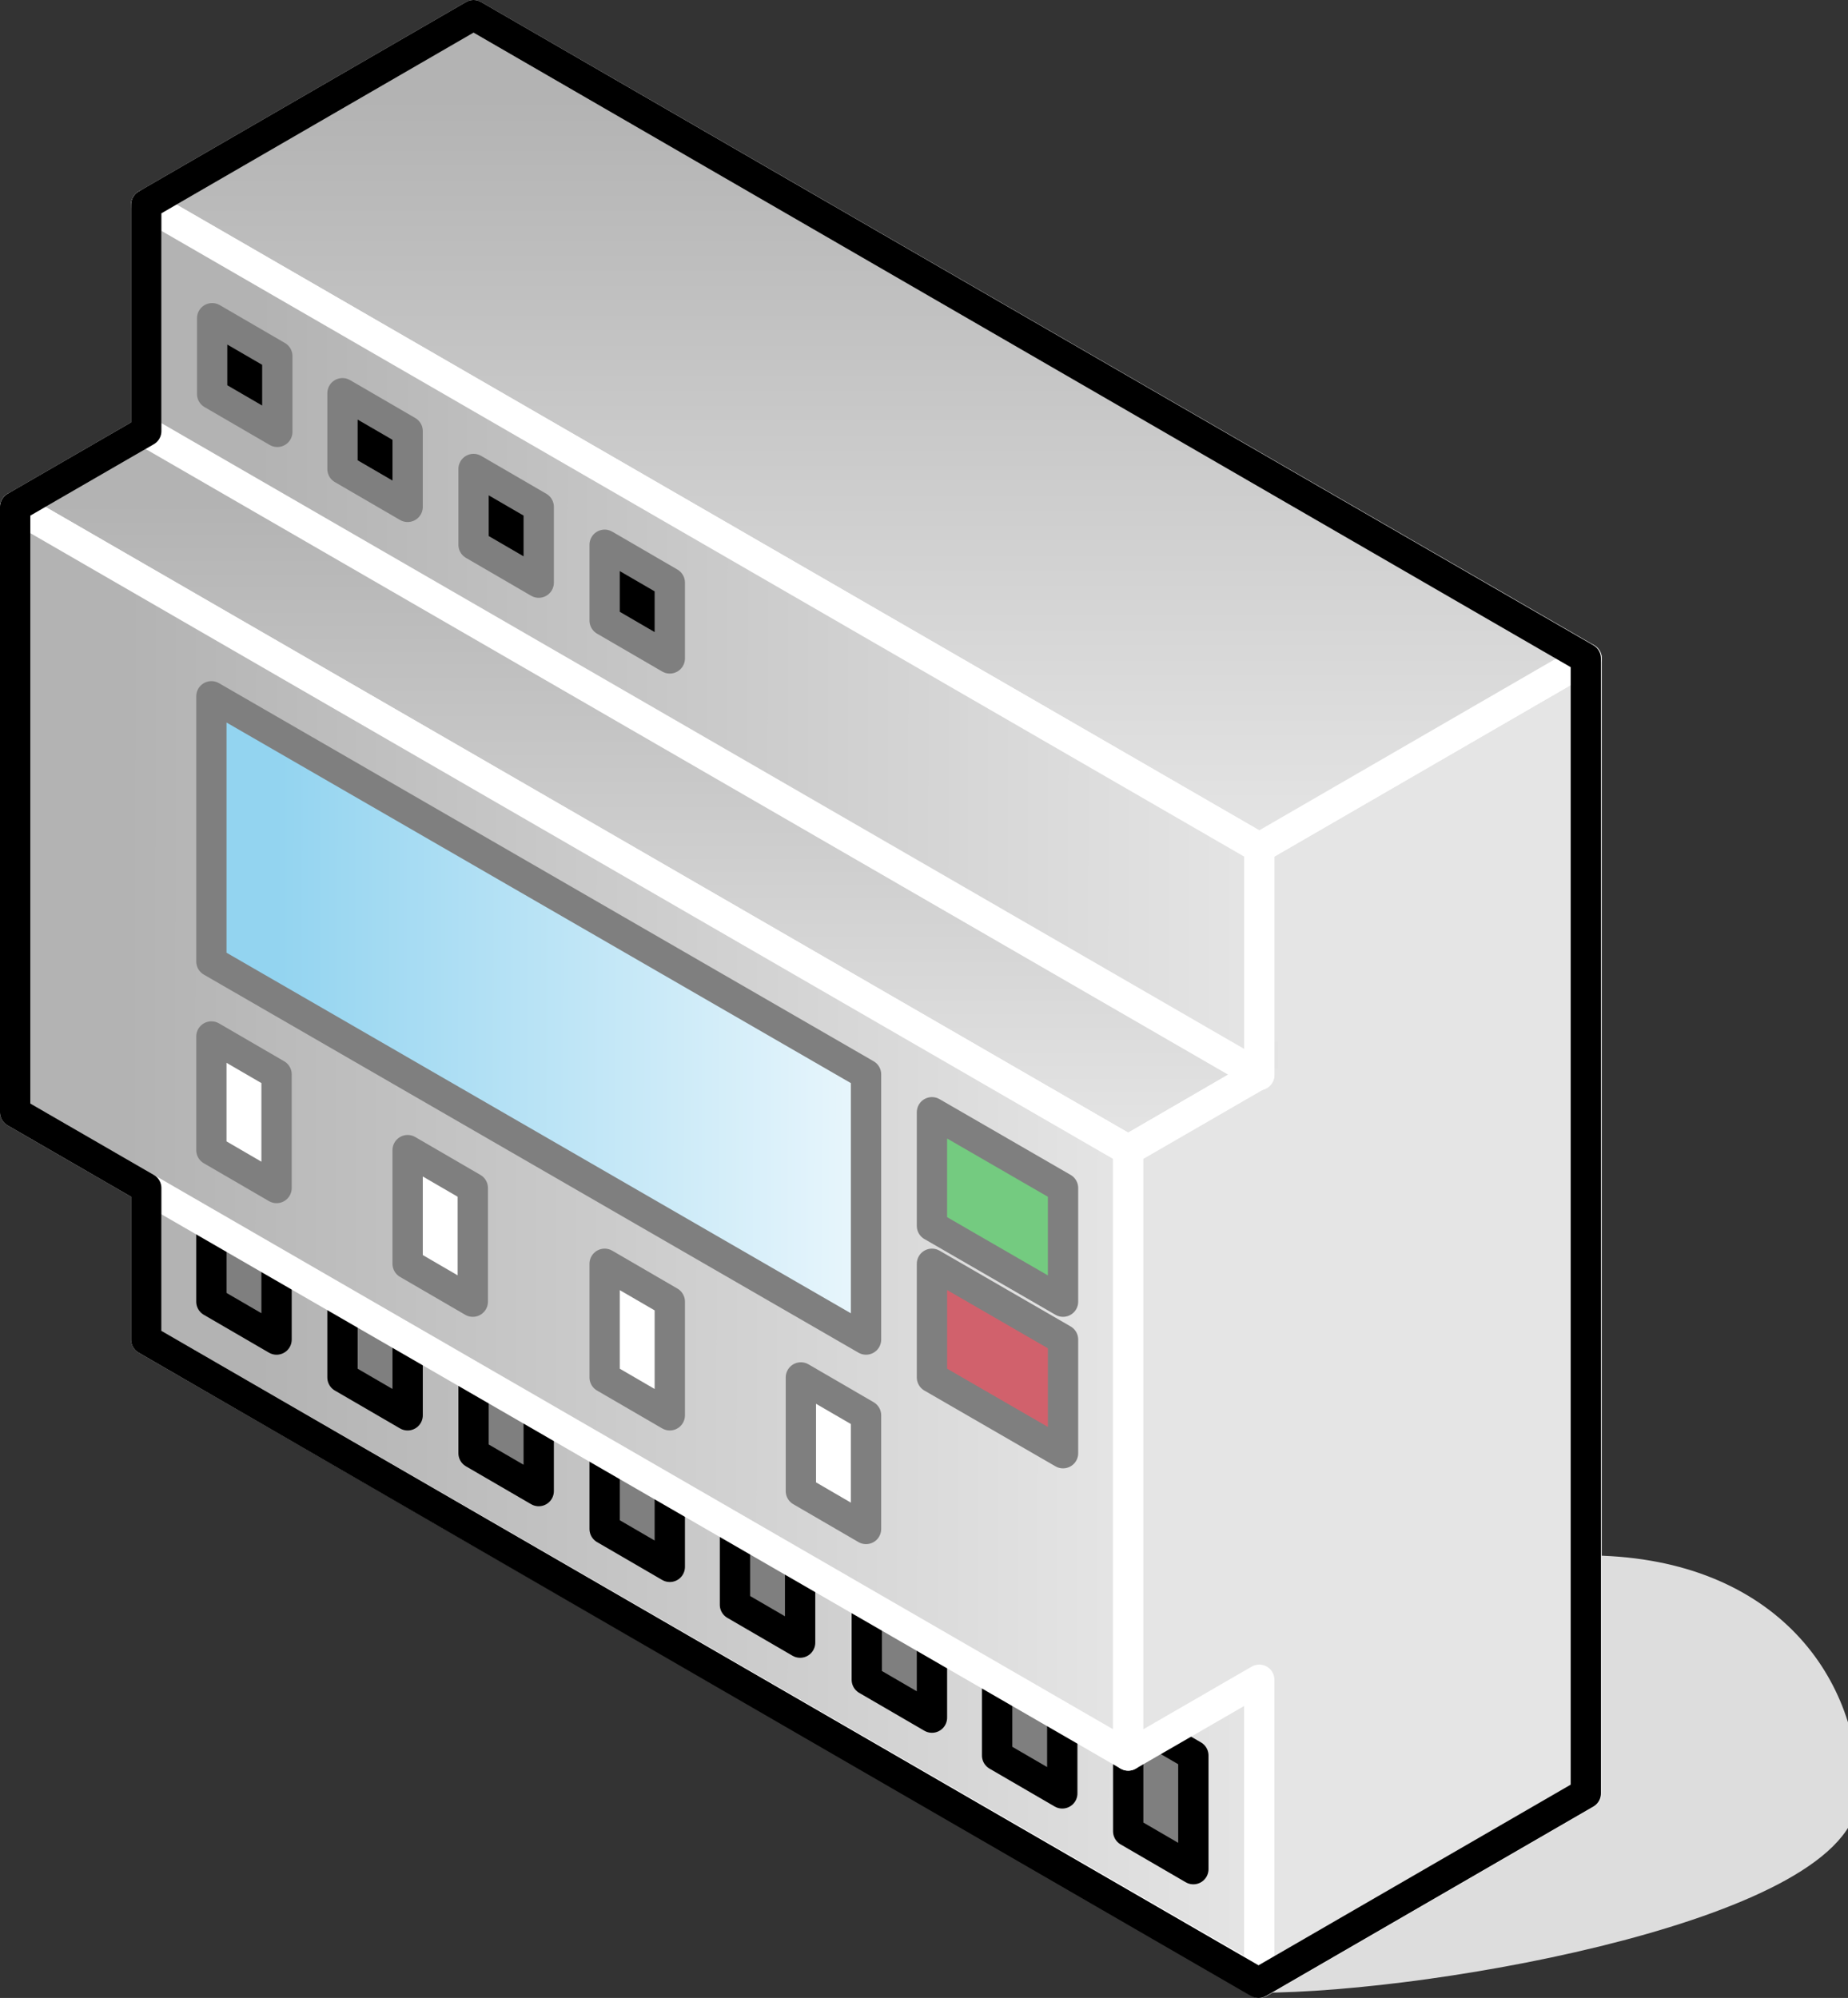 <?xml version="1.0" encoding="UTF-8"?>

<svg version="1.2" baseProfile="tiny" width="24.39mm" height="26.37mm" viewBox="3950 2575 2439 2637" preserveAspectRatio="xMidYMid" fill-rule="evenodd" stroke-width="28.222" stroke-linejoin="round" xmlns="http://www.w3.org/2000/svg" xmlns:xlink="http://www.w3.org/1999/xlink" xml:space="preserve">
 <rect x="3950" y="2575" width="2439" height="2637" fill="#333333" stroke="none"/>
 <g visibility="visible" id="Slide_1">
  <g id="DrawingGroup_1">
   <g>
    <path fill="rgb(221,221,221)" stroke="none" d="M 5611,5191 C 5848,5191 6389,5091 6389,4942 6389,4792 6280,4642 6043,4642 6043,4792 5611,4991 5611,5191 Z"/>
    <path fill="none" stroke="rgb(221,221,221)" id="Drawing_1_0" stroke-linejoin="round" d="M 5611,5191 C 5848,5191 6389,5091 6389,4942 6389,4792 6280,4642 6043,4642 6043,4792 5611,4991 5611,5191 Z"/>
   </g>
   <g id="DrawingGroup_2">
    <g>
     <defs>
      <linearGradient id="Gradient_682" gradientUnits="userSpaceOnUse" x1="4141" y1="4566" x2="5612" y2="4568">
       <stop offset="0.1" stop-color="rgb(179,179,179)"/>
       <stop offset="1" stop-color="rgb(229,229,229)"/>
      </linearGradient>
     </defs>
     <path fill="url(#Gradient_682)" stroke="rgb(255,255,255)" id="Drawing_2_0" stroke-width="40" stroke-linejoin="round" d="M 4143,4343 L 4143,3943 5612,4792 5612,5191 4143,4343 Z"/>
    </g>
    <g>
     <defs>
      <linearGradient id="Gradient_683" gradientUnits="userSpaceOnUse" x1="4790" y1="3144" x2="4790" y2="4093">
       <stop offset="0.1" stop-color="rgb(179,179,179)"/>
       <stop offset="1" stop-color="rgb(229,229,229)"/>
      </linearGradient>
     </defs>
     <path fill="url(#Gradient_683)" stroke="rgb(255,255,255)" id="Drawing_3_0" stroke-width="40" stroke-linejoin="round" d="M 5439,4093 L 3970,3244 4143,3144 5611,3993 5439,4093 Z"/>
    </g>
    <g>
     <path fill="rgb(127,127,127)" stroke="none" d="M 4229,4293 L 4229,4143 4315,4193 4315,4343 4229,4293 Z"/>
     <path fill="none" stroke="rgb(0,0,0)" id="Drawing_4_0" stroke-width="40" stroke-linejoin="round" d="M 4229,4293 L 4229,4143 4315,4193 4315,4343 4229,4293 Z"/>
    </g>
    <g>
     <path fill="rgb(127,127,127)" stroke="none" d="M 4402,4393 L 4402,4243 4488,4293 4488,4443 4402,4393 Z"/>
     <path fill="none" stroke="rgb(0,0,0)" id="Drawing_5_0" stroke-width="40" stroke-linejoin="round" d="M 4402,4393 L 4402,4243 4488,4293 4488,4443 4402,4393 Z"/>
    </g>
    <g>
     <path fill="rgb(127,127,127)" stroke="none" d="M 4920,4693 L 4920,4543 5006,4593 5006,4743 4920,4693 Z"/>
     <path fill="none" stroke="rgb(0,0,0)" id="Drawing_6_0" stroke-width="40" stroke-linejoin="round" d="M 4920,4693 L 4920,4543 5006,4593 5006,4743 4920,4693 Z"/>
    </g>
    <g>
     <path fill="rgb(127,127,127)" stroke="none" d="M 5094,4792 L 5094,4642 5180,4692 5180,4842 5094,4792 Z"/>
     <path fill="none" stroke="rgb(0,0,0)" id="Drawing_7_0" stroke-width="40" stroke-linejoin="round" d="M 5094,4792 L 5094,4642 5180,4692 5180,4842 5094,4792 Z"/>
    </g>
    <g>
     <path fill="rgb(127,127,127)" stroke="none" d="M 5266,4892 L 5266,4742 5352,4792 5352,4942 5266,4892 Z"/>
     <path fill="none" stroke="rgb(0,0,0)" id="Drawing_8_0" stroke-width="40" stroke-linejoin="round" d="M 5266,4892 L 5266,4742 5352,4792 5352,4942 5266,4892 Z"/>
    </g>
    <g>
     <path fill="rgb(127,127,127)" stroke="none" d="M 5439,4992 L 5439,4842 5525,4892 5525,5042 5439,4992 Z"/>
     <path fill="none" stroke="rgb(0,0,0)" id="Drawing_9_0" stroke-width="40" stroke-linejoin="round" d="M 5439,4992 L 5439,4842 5525,4892 5525,5042 5439,4992 Z"/>
    </g>
    <g>
     <path fill="rgb(127,127,127)" stroke="none" d="M 4575,4493 L 4575,4343 4661,4393 4661,4543 4575,4493 Z"/>
     <path fill="none" stroke="rgb(0,0,0)" id="Drawing_10_0" stroke-width="40" stroke-linejoin="round" d="M 4575,4493 L 4575,4343 4661,4393 4661,4543 4575,4493 Z"/>
    </g>
    <g>
     <path fill="rgb(127,127,127)" stroke="none" d="M 4748,4593 L 4748,4443 4834,4493 4834,4643 4748,4593 Z"/>
     <path fill="none" stroke="rgb(0,0,0)" id="Drawing_11_0" stroke-width="40" stroke-linejoin="round" d="M 4748,4593 L 4748,4443 4834,4493 4834,4643 4748,4593 Z"/>
    </g>
    <g>
     <defs>
      <linearGradient id="Gradient_684" gradientUnits="userSpaceOnUse" x1="3968" y1="4067" x2="5439" y2="4069">
       <stop offset="0.1" stop-color="rgb(179,179,179)"/>
       <stop offset="1" stop-color="rgb(229,229,229)"/>
      </linearGradient>
     </defs>
     <path fill="url(#Gradient_684)" stroke="rgb(255,255,255)" id="Drawing_12_0" stroke-width="40" stroke-linejoin="round" d="M 3970,4043 L 3970,3244 5439,4093 5439,4892 3970,4043 Z"/>
    </g>
    <g>
     <path fill="rgb(179,179,179)" stroke="none" d="M 5612,4825 L 5612,4792 5555,4825 5439,4825 5439,4093 5612,3993 5612,3694 6044,3444 6044,4825 5612,4825 Z"/>
     <path fill="rgb(180,180,180)" stroke="none" d="M 5555,4825 L 5439,4892 5439,4825 5555,4825 Z M 6044,4825 L 6044,4942 5612,5192 5612,4825 6044,4825 Z M 5612,4807 L 5612,4792 5586,4807 5439,4807 5439,4093 5612,3993 5612,3694 6044,3444 6044,4807 5612,4807 Z"/>
     <path fill="rgb(181,181,181)" stroke="none" d="M 5586,4807 L 5439,4892 5439,4807 5586,4807 Z M 6044,4807 L 6044,4942 5612,5192 5612,4807 6044,4807 Z M 5439,4790 L 5439,4093 5612,3993 5612,3694 6044,3444 6044,4790 5439,4790 Z"/>
     <path fill="rgb(182,182,182)" stroke="none" d="M 6044,4790 L 6044,4942 5612,5192 5612,4792 5439,4892 5439,4790 6044,4790 Z M 5439,4772 L 5439,4093 5612,3993 5612,3694 6044,3444 6044,4772 5439,4772 Z"/>
     <path fill="rgb(183,183,183)" stroke="none" d="M 6044,4772 L 6044,4942 5612,5192 5612,4792 5439,4892 5439,4772 6044,4772 Z M 5439,4755 L 5439,4093 5612,3993 5612,3694 6044,3444 6044,4755 5439,4755 Z"/>
     <path fill="rgb(184,184,184)" stroke="none" d="M 6044,4755 L 6044,4942 5612,5192 5612,4792 5439,4892 5439,4755 6044,4755 Z M 5439,4737 L 5439,4093 5612,3993 5612,3694 6044,3444 6044,4737 5439,4737 Z"/>
     <path fill="rgb(185,185,185)" stroke="none" d="M 6044,4737 L 6044,4942 5612,5192 5612,4792 5439,4892 5439,4737 6044,4737 Z M 5439,4720 L 5439,4093 5612,3993 5612,3694 6044,3444 6044,4720 5439,4720 Z"/>
     <path fill="rgb(186,186,186)" stroke="none" d="M 6044,4720 L 6044,4942 5612,5192 5612,4792 5439,4892 5439,4720 6044,4720 Z M 5439,4702 L 5439,4093 5612,3993 5612,3694 6044,3444 6044,4702 5439,4702 Z"/>
     <path fill="rgb(187,187,187)" stroke="none" d="M 6044,4702 L 6044,4942 5612,5192 5612,4792 5439,4892 5439,4702 6044,4702 Z M 5439,4685 L 5439,4093 5612,3993 5612,3694 6044,3444 6044,4685 5439,4685 Z"/>
     <path fill="rgb(188,188,188)" stroke="none" d="M 6044,4685 L 6044,4942 5612,5192 5612,4792 5439,4892 5439,4685 6044,4685 Z M 5439,4667 L 5439,4093 5612,3993 5612,3694 6044,3444 6044,4667 5439,4667 Z"/>
     <path fill="rgb(189,189,189)" stroke="none" d="M 6044,4667 L 6044,4942 5612,5192 5612,4792 5439,4892 5439,4667 6044,4667 Z M 5439,4650 L 5439,4093 5612,3993 5612,3694 6044,3444 6044,4650 5439,4650 Z"/>
     <path fill="rgb(190,190,190)" stroke="none" d="M 6044,4650 L 6044,4942 5612,5192 5612,4792 5439,4892 5439,4650 6044,4650 Z M 5439,4632 L 5439,4093 5612,3993 5612,3694 6044,3444 6044,4632 5439,4632 Z"/>
     <path fill="rgb(191,191,191)" stroke="none" d="M 6044,4632 L 6044,4942 5612,5192 5612,4792 5439,4892 5439,4632 6044,4632 Z M 5439,4615 L 5439,4093 5612,3993 5612,3694 6044,3444 6044,4615 5439,4615 Z"/>
     <path fill="rgb(192,192,192)" stroke="none" d="M 6044,4615 L 6044,4942 5612,5192 5612,4792 5439,4892 5439,4615 6044,4615 Z M 5439,4597 L 5439,4093 5612,3993 5612,3694 6044,3444 6044,4597 5439,4597 Z"/>
     <path fill="rgb(193,193,193)" stroke="none" d="M 6044,4597 L 6044,4942 5612,5192 5612,4792 5439,4892 5439,4597 6044,4597 Z M 5439,4580 L 5439,4093 5612,3993 5612,3694 6044,3444 6044,4580 5439,4580 Z"/>
     <path fill="rgb(194,194,194)" stroke="none" d="M 6044,4580 L 6044,4942 5612,5192 5612,4792 5439,4892 5439,4580 6044,4580 Z M 5439,4562 L 5439,4093 5612,3993 5612,3694 6044,3444 6044,4562 5439,4562 Z"/>
     <path fill="rgb(195,195,195)" stroke="none" d="M 6044,4562 L 6044,4942 5612,5192 5612,4792 5439,4892 5439,4562 6044,4562 Z M 5439,4545 L 5439,4093 5612,3993 5612,3694 6044,3444 6044,4545 5439,4545 Z"/>
     <path fill="rgb(196,196,196)" stroke="none" d="M 6044,4545 L 6044,4942 5612,5192 5612,4792 5439,4892 5439,4545 6044,4545 Z M 5439,4527 L 5439,4093 5612,3993 5612,3694 6044,3444 6044,4527 5439,4527 Z"/>
     <path fill="rgb(197,197,197)" stroke="none" d="M 6044,4527 L 6044,4942 5612,5192 5612,4792 5439,4892 5439,4527 6044,4527 Z M 5439,4510 L 5439,4093 5612,3993 5612,3694 6044,3444 6044,4510 5439,4510 Z"/>
     <path fill="rgb(198,198,198)" stroke="none" d="M 6044,4510 L 6044,4942 5612,5192 5612,4792 5439,4892 5439,4510 6044,4510 Z M 5439,4492 L 5439,4093 5612,3993 5612,3694 6044,3444 6044,4492 5439,4492 Z"/>
     <path fill="rgb(199,199,199)" stroke="none" d="M 6044,4492 L 6044,4942 5612,5192 5612,4792 5439,4892 5439,4492 6044,4492 Z M 6044,3460 L 6044,4475 5439,4475 5439,4093 5612,3993 5612,3694 6016,3460 6044,3460 Z"/>
     <path fill="rgb(200,200,200)" stroke="none" d="M 6044,4475 L 6044,4942 5612,5192 5612,4792 5439,4892 5439,4475 6044,4475 Z M 6016,3460 L 6044,3444 6044,3460 6016,3460 Z M 6044,3478 L 6044,4457 5439,4457 5439,4093 5612,3993 5612,3694 5985,3478 6044,3478 Z"/>
     <path fill="rgb(201,201,201)" stroke="none" d="M 6044,4457 L 6044,4942 5612,5192 5612,4792 5439,4892 5439,4457 6044,4457 Z M 5985,3478 L 6044,3444 6044,3478 5985,3478 Z M 6044,3495 L 6044,4440 5439,4440 5439,4093 5612,3993 5612,3694 5956,3495 6044,3495 Z"/>
     <path fill="rgb(202,202,202)" stroke="none" d="M 6044,4440 L 6044,4942 5612,5192 5612,4792 5439,4892 5439,4440 6044,4440 Z M 5956,3495 L 6044,3444 6044,3495 5956,3495 Z M 6044,3513 L 6044,4422 5439,4422 5439,4093 5612,3993 5612,3694 5925,3513 6044,3513 Z"/>
     <path fill="rgb(203,203,203)" stroke="none" d="M 6044,4422 L 6044,4942 5612,5192 5612,4792 5439,4892 5439,4422 6044,4422 Z M 5925,3513 L 6044,3444 6044,3513 5925,3513 Z M 6044,3530 L 6044,4405 5439,4405 5439,4093 5612,3993 5612,3694 5895,3530 6044,3530 Z"/>
     <path fill="rgb(204,204,204)" stroke="none" d="M 6044,4405 L 6044,4942 5612,5192 5612,4792 5439,4892 5439,4405 6044,4405 Z M 5895,3530 L 6044,3444 6044,3530 5895,3530 Z M 6039,3548 L 6039,4387 5439,4387 5439,4093 5612,3993 5612,3694 5864,3548 6039,3548 Z"/>
     <path fill="rgb(205,205,205)" stroke="none" d="M 6039,4387 L 6039,3548 5864,3548 6044,3444 6044,4942 5612,5192 5612,4792 5439,4892 5439,4387 6039,4387 Z M 6022,3565 L 6022,4370 5439,4370 5439,4093 5612,3993 5612,3694 5835,3565 6022,3565 Z"/>
     <path fill="rgb(206,206,206)" stroke="none" d="M 6022,4370 L 6022,3565 5835,3565 6044,3444 6044,4942 5612,5192 5612,4792 5439,4892 5439,4370 6022,4370 Z M 6004,3583 L 6004,4352 5439,4352 5439,4093 5612,3993 5612,3694 5804,3583 6004,3583 Z"/>
     <path fill="rgb(207,207,207)" stroke="none" d="M 6004,4352 L 6004,3583 5804,3583 6044,3444 6044,4942 5612,5192 5612,4792 5439,4892 5439,4352 6004,4352 Z M 5987,3600 L 5987,4335 5439,4335 5439,4093 5612,3993 5612,3694 5774,3600 5987,3600 Z"/>
     <path fill="rgb(208,208,208)" stroke="none" d="M 5987,4335 L 5987,3600 5774,3600 6044,3444 6044,4942 5612,5192 5612,4792 5439,4892 5439,4335 5987,4335 Z M 5969,3618 L 5969,4317 5439,4317 5439,4093 5612,3993 5612,3694 5743,3618 5969,3618 Z"/>
     <path fill="rgb(209,209,209)" stroke="none" d="M 5969,4317 L 5969,3618 5743,3618 6044,3444 6044,4942 5612,5192 5612,4792 5439,4892 5439,4317 5969,4317 Z M 5952,3635 L 5952,4300 5439,4300 5439,4093 5612,3993 5612,3694 5714,3635 5952,3635 Z"/>
     <path fill="rgb(210,210,210)" stroke="none" d="M 5952,4300 L 5952,3635 5714,3635 6044,3444 6044,4942 5612,5192 5612,4792 5439,4892 5439,4300 5952,4300 Z M 5934,3653 L 5934,4282 5439,4282 5439,4093 5612,3993 5612,3694 5683,3653 5934,3653 Z"/>
     <path fill="rgb(211,211,211)" stroke="none" d="M 5934,4282 L 5934,3653 5683,3653 6044,3444 6044,4942 5612,5192 5612,4792 5439,4892 5439,4282 5934,4282 Z M 5917,3670 L 5917,4265 5439,4265 5439,4093 5612,3993 5612,3694 5653,3670 5917,3670 Z"/>
     <path fill="rgb(212,212,212)" stroke="none" d="M 5917,4265 L 5917,3670 5653,3670 6044,3444 6044,4942 5612,5192 5612,4792 5439,4892 5439,4265 5917,4265 Z M 5899,3688 L 5899,4247 5439,4247 5439,4093 5612,3993 5612,3694 5622,3688 5899,3688 Z"/>
     <path fill="rgb(213,213,213)" stroke="none" d="M 5899,4247 L 5899,3688 5622,3688 6044,3444 6044,4942 5612,5192 5612,4792 5439,4892 5439,4247 5899,4247 Z M 5882,3705 L 5882,4230 5439,4230 5439,4093 5612,3993 5612,3705 5882,3705 Z"/>
     <path fill="rgb(214,214,214)" stroke="none" d="M 5882,4230 L 5882,3705 5612,3705 5612,3694 6044,3444 6044,4942 5612,5192 5612,4792 5439,4892 5439,4230 5882,4230 Z M 5864,3723 L 5864,4212 5439,4212 5439,4093 5612,3993 5612,3723 5864,3723 Z"/>
     <path fill="rgb(215,215,215)" stroke="none" d="M 5864,4212 L 5864,3723 5612,3723 5612,3694 6044,3444 6044,4942 5612,5192 5612,4792 5439,4892 5439,4212 5864,4212 Z M 5847,3740 L 5847,4195 5439,4195 5439,4093 5612,3993 5612,3740 5847,3740 Z"/>
     <path fill="rgb(216,216,216)" stroke="none" d="M 5847,4195 L 5847,3740 5612,3740 5612,3694 6044,3444 6044,4942 5612,5192 5612,4792 5439,4892 5439,4195 5847,4195 Z M 5829,3758 L 5829,4177 5439,4177 5439,4093 5612,3993 5612,3758 5829,3758 Z"/>
     <path fill="rgb(217,217,217)" stroke="none" d="M 5829,4177 L 5829,3758 5612,3758 5612,3694 6044,3444 6044,4942 5612,5192 5612,4792 5439,4892 5439,4177 5829,4177 Z M 5812,3775 L 5812,4160 5439,4160 5439,4093 5612,3993 5612,3775 5812,3775 Z"/>
     <path fill="rgb(218,218,218)" stroke="none" d="M 5812,4160 L 5812,3775 5612,3775 5612,3694 6044,3444 6044,4942 5612,5192 5612,4792 5439,4892 5439,4160 5812,4160 Z M 5794,3793 L 5794,4142 5445,4142 5445,4090 5612,3993 5612,3793 5794,3793 Z"/>
     <path fill="rgb(219,219,219)" stroke="none" d="M 5445,4142 L 5794,4142 5794,3793 5612,3793 5612,3694 6044,3444 6044,4942 5612,5192 5612,4792 5439,4892 5439,4093 5445,4090 5445,4142 Z M 5777,3810 L 5777,4125 5462,4125 5462,4080 5612,3993 5612,3810 5777,3810 Z"/>
     <path fill="rgb(220,220,220)" stroke="none" d="M 5462,4125 L 5777,4125 5777,3810 5612,3810 5612,3694 6044,3444 6044,4942 5612,5192 5612,4792 5439,4892 5439,4093 5462,4080 5462,4125 Z M 5759,3828 L 5759,4107 5480,4107 5480,4069 5612,3993 5612,3828 5759,3828 Z"/>
     <path fill="rgb(221,221,221)" stroke="none" d="M 5480,4107 L 5759,4107 5759,3828 5612,3828 5612,3694 6044,3444 6044,4942 5612,5192 5612,4792 5439,4892 5439,4093 5480,4069 5480,4107 Z M 5742,3845 L 5742,4090 5497,4090 5497,4059 5612,3993 5612,3845 5742,3845 Z"/>
     <path fill="rgb(222,222,222)" stroke="none" d="M 5497,4090 L 5742,4090 5742,3845 5612,3845 5612,3694 6044,3444 6044,4942 5612,5192 5612,4792 5439,4892 5439,4093 5497,4059 5497,4090 Z M 5724,3863 L 5724,4072 5515,4072 5515,4049 5612,3993 5612,3863 5724,3863 Z"/>
     <path fill="rgb(223,223,223)" stroke="none" d="M 5515,4072 L 5724,4072 5724,3863 5612,3863 5612,3694 6044,3444 6044,4942 5612,5192 5612,4792 5439,4892 5439,4093 5515,4049 5515,4072 Z M 5707,3880 L 5707,4055 5532,4055 5532,4039 5612,3993 5612,3880 5707,3880 Z"/>
     <path fill="rgb(224,224,224)" stroke="none" d="M 5532,4055 L 5707,4055 5707,3880 5612,3880 5612,3694 6044,3444 6044,4942 5612,5192 5612,4792 5439,4892 5439,4093 5532,4039 5532,4055 Z M 5689,3898 L 5689,4037 5550,4037 5550,4029 5612,3993 5612,3898 5689,3898 Z"/>
     <path fill="rgb(225,225,225)" stroke="none" d="M 5550,4037 L 5689,4037 5689,3898 5612,3898 5612,3694 6044,3444 6044,4942 5612,5192 5612,4792 5439,4892 5439,4093 5550,4029 5550,4037 Z M 5672,3915 L 5672,4020 5567,4020 5567,4019 5612,3993 5612,3915 5672,3915 Z"/>
     <path fill="rgb(226,226,226)" stroke="none" d="M 5567,4020 L 5672,4020 5672,3915 5612,3915 5612,3694 6044,3444 6044,4942 5612,5192 5612,4792 5439,4892 5439,4093 5567,4019 5567,4020 Z M 5654,3933 L 5654,4002 5596,4002 5612,3993 5612,3933 5654,3933 Z"/>
     <path fill="rgb(227,227,227)" stroke="none" d="M 5654,4002 L 5654,3933 5612,3933 5612,3694 6044,3444 6044,4942 5612,5192 5612,4792 5439,4892 5439,4093 5596,4002 5654,4002 Z M 5637,3950 L 5637,3985 5612,3985 5612,3950 5637,3950 Z"/>
     <path fill="rgb(229,229,229)" stroke="none" d="M 5637,3985 L 5637,3950 5612,3950 5612,3694 6044,3444 6044,4942 5612,5192 5612,4792 5439,4892 5439,4093 5612,3993 5612,3985 5637,3985 Z"/>
     <path fill="none" stroke="rgb(255,255,255)" id="Drawing_13_0" stroke-width="40" stroke-linejoin="round" d="M 5612,5192 L 5612,4792 5439,4892 5439,4093 5612,3993 5612,3694 6044,3444 6044,4942 5612,5192 Z"/>
    </g>
    <g>
     <defs>
      <linearGradient id="Gradient_685" gradientUnits="userSpaceOnUse" x1="5093" y1="2595" x2="5093" y2="3694">
       <stop offset="0.1" stop-color="rgb(179,179,179)"/>
       <stop offset="1" stop-color="rgb(229,229,229)"/>
      </linearGradient>
     </defs>
     <path fill="url(#Gradient_685)" stroke="rgb(255,255,255)" id="Drawing_14_0" stroke-width="40" stroke-linejoin="round" d="M 5612,3694 L 4143,2845 4575,2595 6044,3444 5612,3694 Z"/>
    </g>
    <g>
     <defs>
      <linearGradient id="Gradient_686" gradientUnits="userSpaceOnUse" x1="4141" y1="3418" x2="5612" y2="3420">
       <stop offset="0.1" stop-color="rgb(179,179,179)"/>
       <stop offset="1" stop-color="rgb(229,229,229)"/>
      </linearGradient>
     </defs>
     <path fill="url(#Gradient_686)" stroke="rgb(255,255,255)" id="Drawing_15_0" stroke-width="40" stroke-linejoin="round" d="M 4143,3145 L 4143,2845 5612,3694 5612,3994 4143,3145 Z"/>
    </g>
    <g>
     <path fill="none" stroke="rgb(0,0,0)" id="Drawing_16_0" stroke-width="40" stroke-linejoin="round" d="M 4143,4343 L 4143,4143 3970,4043 3970,3244 4143,3144 4143,2845 4575,2595 6043,3444 6043,4942 5611,5192 4143,4343 Z"/>
    </g>
    <g>
     <path fill="rgb(255,255,255)" stroke="none" d="M 4229,4093 L 4229,3943 4315,3993 4315,4143 4229,4093 Z"/>
     <path fill="none" stroke="rgb(127,127,127)" id="Drawing_17_0" stroke-width="40" stroke-linejoin="round" d="M 4229,4093 L 4229,3943 4315,3993 4315,4143 4229,4093 Z"/>
    </g>
    <g>
     <path fill="rgb(255,255,255)" stroke="none" d="M 4488,4243 L 4488,4093 4574,4143 4574,4293 4488,4243 Z"/>
     <path fill="none" stroke="rgb(127,127,127)" id="Drawing_18_0" stroke-width="40" stroke-linejoin="round" d="M 4488,4243 L 4488,4093 4574,4143 4574,4293 4488,4243 Z"/>
    </g>
    <g>
     <path fill="rgb(255,255,255)" stroke="none" d="M 4748,4393 L 4748,4243 4834,4293 4834,4443 4748,4393 Z"/>
     <path fill="none" stroke="rgb(127,127,127)" id="Drawing_19_0" stroke-width="40" stroke-linejoin="round" d="M 4748,4393 L 4748,4243 4834,4293 4834,4443 4748,4393 Z"/>
    </g>
    <g>
     <path fill="rgb(255,255,255)" stroke="none" d="M 5007,4543 L 5007,4393 5093,4443 5093,4593 5007,4543 Z"/>
     <path fill="none" stroke="rgb(127,127,127)" id="Drawing_20_0" stroke-width="40" stroke-linejoin="round" d="M 5007,4543 L 5007,4393 5093,4443 5093,4593 5007,4543 Z"/>
    </g>
    <g>
     <defs>
      <linearGradient id="Gradient_687" gradientUnits="userSpaceOnUse" x1="4228" y1="3917" x2="5094" y2="3919">
       <stop offset="0.1" stop-color="rgb(147,212,240)"/>
       <stop offset="1" stop-color="rgb(233,246,252)"/>
      </linearGradient>
     </defs>
     <path fill="url(#Gradient_687)" stroke="rgb(127,127,127)" id="Drawing_21_0" stroke-width="40" stroke-linejoin="round" d="M 4229,3844 L 4229,3494 5093,3993 5093,4343 4229,3844 Z"/>
    </g>
    <g>
     <path fill="rgb(116,203,128)" stroke="none" d="M 5180,4193 L 5180,4043 5353,4143 5353,4293 5180,4193 Z"/>
     <path fill="none" stroke="rgb(127,127,127)" id="Drawing_22_0" stroke-width="40" stroke-linejoin="round" d="M 5180,4193 L 5180,4043 5353,4143 5353,4293 5180,4193 Z"/>
    </g>
    <g>
     <path fill="rgb(209,97,108)" stroke="none" d="M 5180,4393 L 5180,4243 5353,4343 5353,4493 5180,4393 Z"/>
     <path fill="none" stroke="rgb(127,127,127)" id="Drawing_23_0" stroke-width="40" stroke-linejoin="round" d="M 5180,4393 L 5180,4243 5353,4343 5353,4493 5180,4393 Z"/>
    </g>
    <g>
     <path fill="rgb(0,0,0)" stroke="none" d="M 4402,3194 L 4402,3094 4488,3144 4488,3244 4402,3194 Z"/>
     <path fill="none" stroke="rgb(127,127,127)" id="Drawing_24_0" stroke-width="40" stroke-linejoin="round" d="M 4402,3194 L 4402,3094 4488,3144 4488,3244 4402,3194 Z"/>
    </g>
    <g>
     <path fill="rgb(0,0,0)" stroke="none" d="M 4575,3294 L 4575,3194 4661,3244 4661,3344 4575,3294 Z"/>
     <path fill="none" stroke="rgb(127,127,127)" id="Drawing_25_0" stroke-width="40" stroke-linejoin="round" d="M 4575,3294 L 4575,3194 4661,3244 4661,3344 4575,3294 Z"/>
    </g>
    <g>
     <path fill="rgb(0,0,0)" stroke="none" d="M 4748,3394 L 4748,3294 4834,3344 4834,3444 4748,3394 Z"/>
     <path fill="none" stroke="rgb(127,127,127)" id="Drawing_26_0" stroke-width="40" stroke-linejoin="round" d="M 4748,3394 L 4748,3294 4834,3344 4834,3444 4748,3394 Z"/>
    </g>
    <g>
     <path fill="rgb(0,0,0)" stroke="none" d="M 4230,3095 L 4230,2995 4316,3045 4316,3145 4230,3095 Z"/>
     <path fill="none" stroke="rgb(127,127,127)" id="Drawing_27_0" stroke-width="40" stroke-linejoin="round" d="M 4230,3095 L 4230,2995 4316,3045 4316,3145 4230,3095 Z"/>
    </g>
   </g>
  </g>
 </g>
</svg>